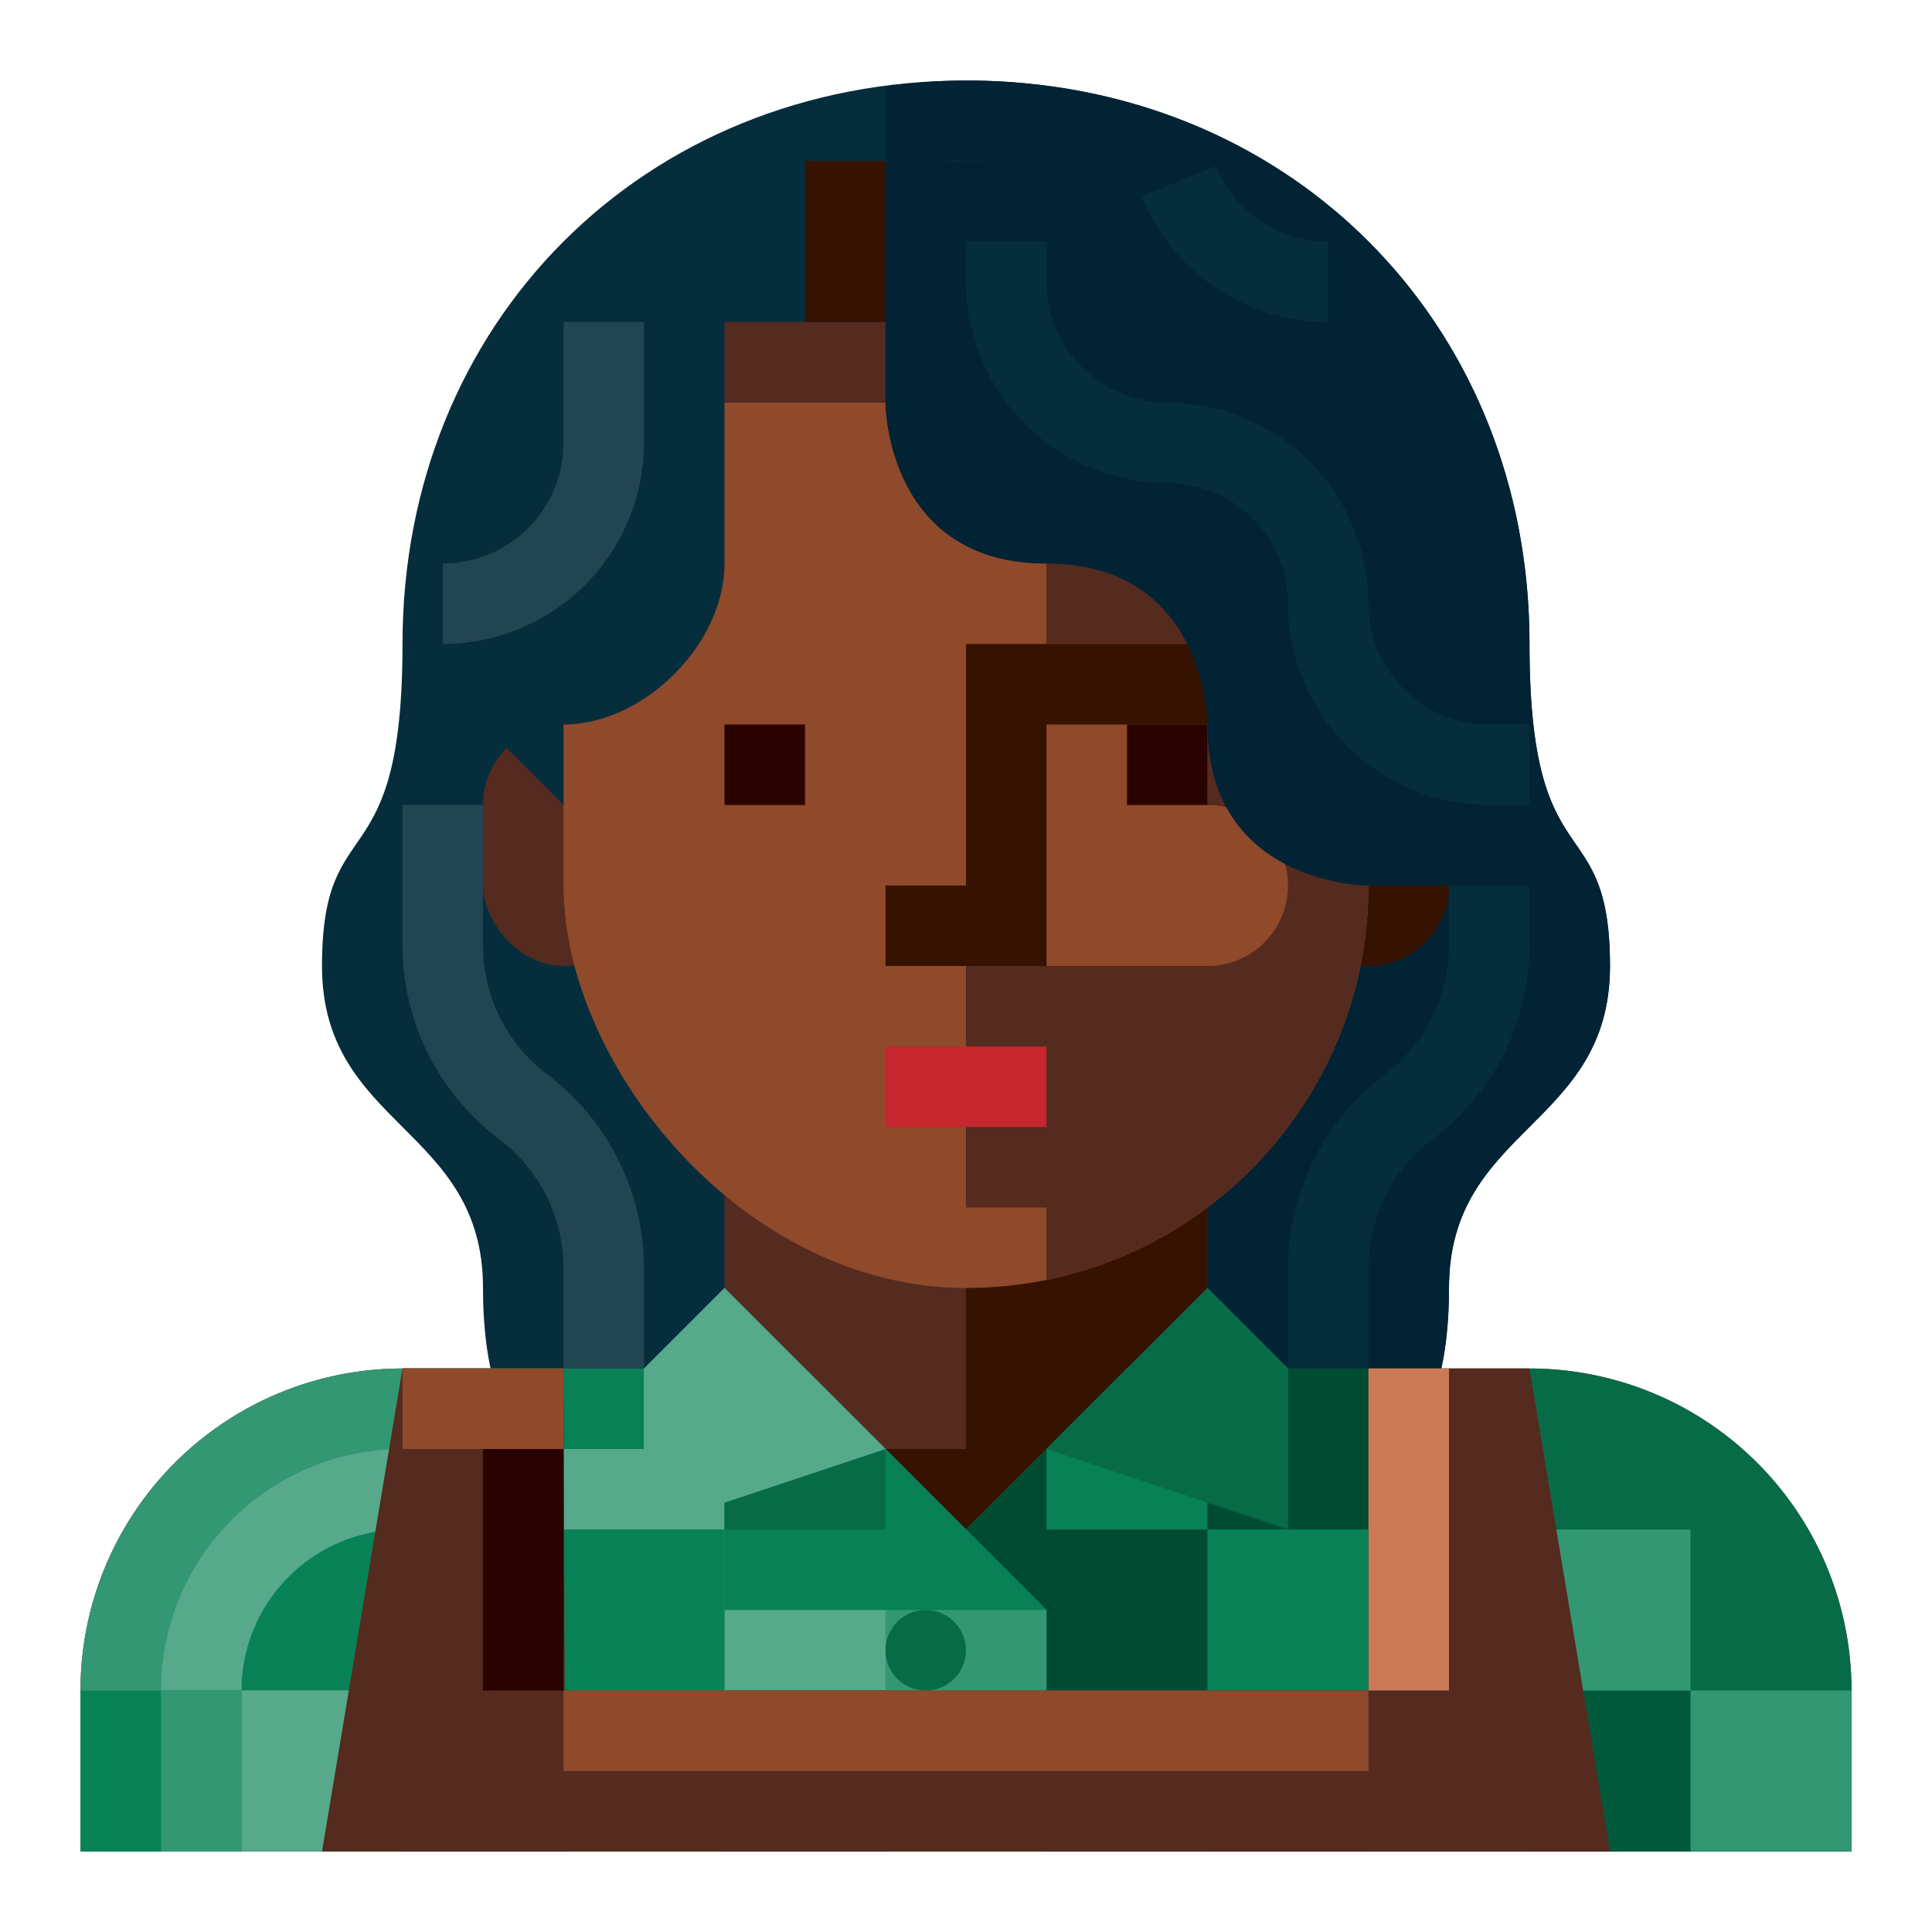 <svg xmlns="http://www.w3.org/2000/svg" viewBox="0 0 512 512"><g data-name="Afro Male Farmer"><path d="M405.333 170.667c0-85.334-64-149.334-149.333-149.334s-149.333 64-149.333 149.334c0 64-21.334 42.666-21.334 85.333S128 298.667 128 341.333c0 63.792 42.414 68.447 127.595 68.477v.004l.405-.002.405.002v-.004c85.18-.03 127.595-4.685 127.595-68.477 0-42.666 42.667-42.666 42.667-85.333s-21.334-21.333-21.334-85.333z" style="fill:#062d3c"/><path d="M405.333 170.667c0-85.334-64-149.334-149.333-149.334a163.731 163.731 0 0 0-21.333 1.542v211.792h189c-5.865-15.953-18.334-15.025-18.334-64z" style="fill:#012334"/><path d="M256 234.667V384h116.576c7.56-9.952 11.424-23.633 11.424-42.667 0-42.666 42.667-42.666 42.667-85.333 0-10.016-1.2-16.439-3-21.333z" style="fill:#012334"/><rect x="341.333" y="192" width="42.667" height="64" rx="21.333" ry="21.333" style="fill:#361200"/><rect x="128" y="192" width="42.667" height="64" rx="21.333" ry="21.333" style="fill:#552a1f"/><path d="M192 277.333v64a21.333 21.333 0 0 1-21.333 21.334h-64A85.333 85.333 0 0 0 21.333 448v42.667h469.334V448a85.333 85.333 0 0 0-85.334-85.333h-64A21.333 21.333 0 0 1 320 341.333v-64z" style="fill:#552a1f"/><rect x="149.333" y="405.333" width="85.333" height="42.667" rx="21.333" ry="21.333" style="fill:#edbda4"/><circle cx="213.333" cy="426.667" r="21.333" style="fill:#f5d9cb"/><path d="M341.333 362.667A21.334 21.334 0 0 1 320 341.333v-64h-64V384h-21.333v21.333a21.333 21.333 0 1 0 42.666 0h85.334v-42.666z" style="fill:#361200"/><path d="M234.667 426.667v64h256V448a85.333 85.333 0 0 0-85.334-85.333h-64L320 341.333l-21.333 21.334z" style="fill:#086b47"/><path style="fill:#339773" d="M405.333 362.667H298.667L277.333 384v21.333h128v-42.666z"/><path style="fill:#004c33" d="m362.667 426.667-85.334 64H256v-85.334l42.667-42.666h64v64z"/><path style="fill:#088156" d="M320 405.333v-42.666h-21.333L277.333 384v21.333H320z"/><path d="m192 341.333 21.333 21.334 64 64v64h-256V448a85.333 85.333 0 0 1 85.334-85.333h64z" style="fill:#339773"/><path style="fill:#57a98c" d="M106.667 362.667h106.667v42.667H106.667z"/><path style="fill:#57a98c" d="m234.667 384-21.334-21.333H192v128h42.667V384z"/><path style="fill:#088156" d="M64 405.333h42.667V448H64z"/><path style="fill:#57a98c" d="M21.333 448h256v42.667h-256z"/><path style="fill:#088156" d="M234.667 384H192v42.667h85.333L234.667 384z"/><path style="fill:#086b47" d="m234.667 384-21.334-21.333H192v42.666h42.667V384z"/><path style="fill:#088156" d="M106.667 362.667h64V384h-64z"/><path style="fill:#57a98c" d="m192 341.333-21.333 21.334v42.666l64-21.333L192 341.333z"/><circle cx="245.333" cy="437.333" r="10.667" style="fill:#086b47"/><path style="fill:#086b47" d="m277.333 384 64 21.333v-42.666L320 341.333 277.333 384z"/><rect x="149.333" y="42.667" width="213.333" height="298.667" rx="106.667" ry="106.667" style="fill:#8f492b"/><path d="M320 64.483v84.85h-42.667v21.334H320v42.666a21.333 21.333 0 0 1 21.333 21.334A21.333 21.333 0 0 1 320 256h-64v64h21.333v19.184a106.69 106.69 0 0 0 85.334-104.517v-85.334c0-34.784-16.901-65.379-42.667-84.85z" style="fill:#552a1f"/><path style="fill:#361200" d="M234.667 234.667V256h42.666v-64H320v-21.333h-64v64h-21.333z"/><path style="fill:#290300" d="M298.667 192H320v21.333h-21.333zM192 192h21.333v21.333H192z"/><path style="fill:#c6262d" d="M234.667 277.333h42.667v21.333h-42.667z"/><path style="fill:#088156" d="M106.667 362.667h42.667v42.667h-42.667z"/><path style="fill:#088156" d="M149.333 405.333H192V448h-42.667z"/><path style="fill:#086b47" d="M106.667 362.667h42.667V384h-42.667z"/><path d="M64 490.667H42.667V448a64.07 64.07 0 0 1 64-64v21.333A42.709 42.709 0 0 0 64 448z" style="fill:#57a98c"/><path style="fill:#088156" d="M106.667 448h42.667v42.667h-42.667zM192 448h42.667v42.667H192zM21.333 448H64v42.667H21.333z"/><path style="fill:#339773" d="M277.333 448h213.333v42.667H277.333z"/><path style="fill:#00593b" d="M320 448h42.667v42.667H320zM405.333 448H448v42.667h-42.667zM362.667 405.333h42.667V448h-42.667z"/><path style="fill:#339773" d="M42.667 448H64v42.667H42.667zM405.333 405.333H448V448h-42.667z"/><path style="fill:#088156" d="M320 405.333h42.667V448H320z"/><path style="fill:#552a1f" d="m106.667 362.667-21.334 128h341.334l-21.334-128h-42.666V448H149.653l-.32-85.333h-42.666z"/><path style="fill:#8f492b" d="M106.667 362.667h42.667V384h-42.667zM149.333 448h213.333v21.333H149.333z"/><path style="fill:#290300" d="M128 384h21.333v64H128z"/><path style="fill:#cb7956" d="M362.667 362.667H384V448h-21.333z"/><path d="M234.667 106.667s0 42.666 42.666 42.666S320 192 320 192c0 42.667 42.667 42.667 42.667 42.667H384v-64a128 128 0 0 0-128-128 128 128 0 0 0-128 128V192l21.333 21.333V192C170.667 192 192 170.667 192 149.333v-42.666z" style="fill:#062d3c"/><path d="M256 42.667a128.253 128.253 0 0 0-21.333 1.919v62.08s0 42.667 42.666 42.667S320 192 320 192c0 42.667 42.667 42.667 42.667 42.667H384v-64a128 128 0 0 0-128-128z" style="fill:#012334"/><path style="fill:#552a1f" d="M192 85.333h42.667v21.333H192z"/><path d="M405.333 213.333h-10.666A53.396 53.396 0 0 1 341.333 160a32.035 32.035 0 0 0-32-32A53.396 53.396 0 0 1 256 74.667V64h21.333v10.667a32.035 32.035 0 0 0 32 32A53.396 53.396 0 0 1 362.667 160a32.035 32.035 0 0 0 32 32h10.666zM352 85.333A53.102 53.102 0 0 1 302.552 52l19.77-8A31.881 31.881 0 0 0 352 64z" style="fill:#062d3c"/><path d="M117.333 170.667v-21.334a32.035 32.035 0 0 0 32-32v-32h21.334v32a53.396 53.396 0 0 1-53.334 53.334z" style="fill:#224552"/><path style="fill:#361200" d="M213.333 42.667h21.333v42.667h-21.333z"/><path d="M362.667 362.667h-21.334V336a64.329 64.329 0 0 1 25.594-51.198A42.892 42.892 0 0 0 384 250.667v-16h21.333v16a64.329 64.329 0 0 1-25.593 51.198A42.892 42.892 0 0 0 362.667 336z" style="fill:#062d3c"/><path d="M170.667 362.667h-21.334V336a42.892 42.892 0 0 0-17.073-34.135 64.329 64.329 0 0 1-25.593-51.198v-37.334H128v37.334a42.892 42.892 0 0 0 17.073 34.135A64.329 64.329 0 0 1 170.667 336z" style="fill:#224552"/></g></svg>